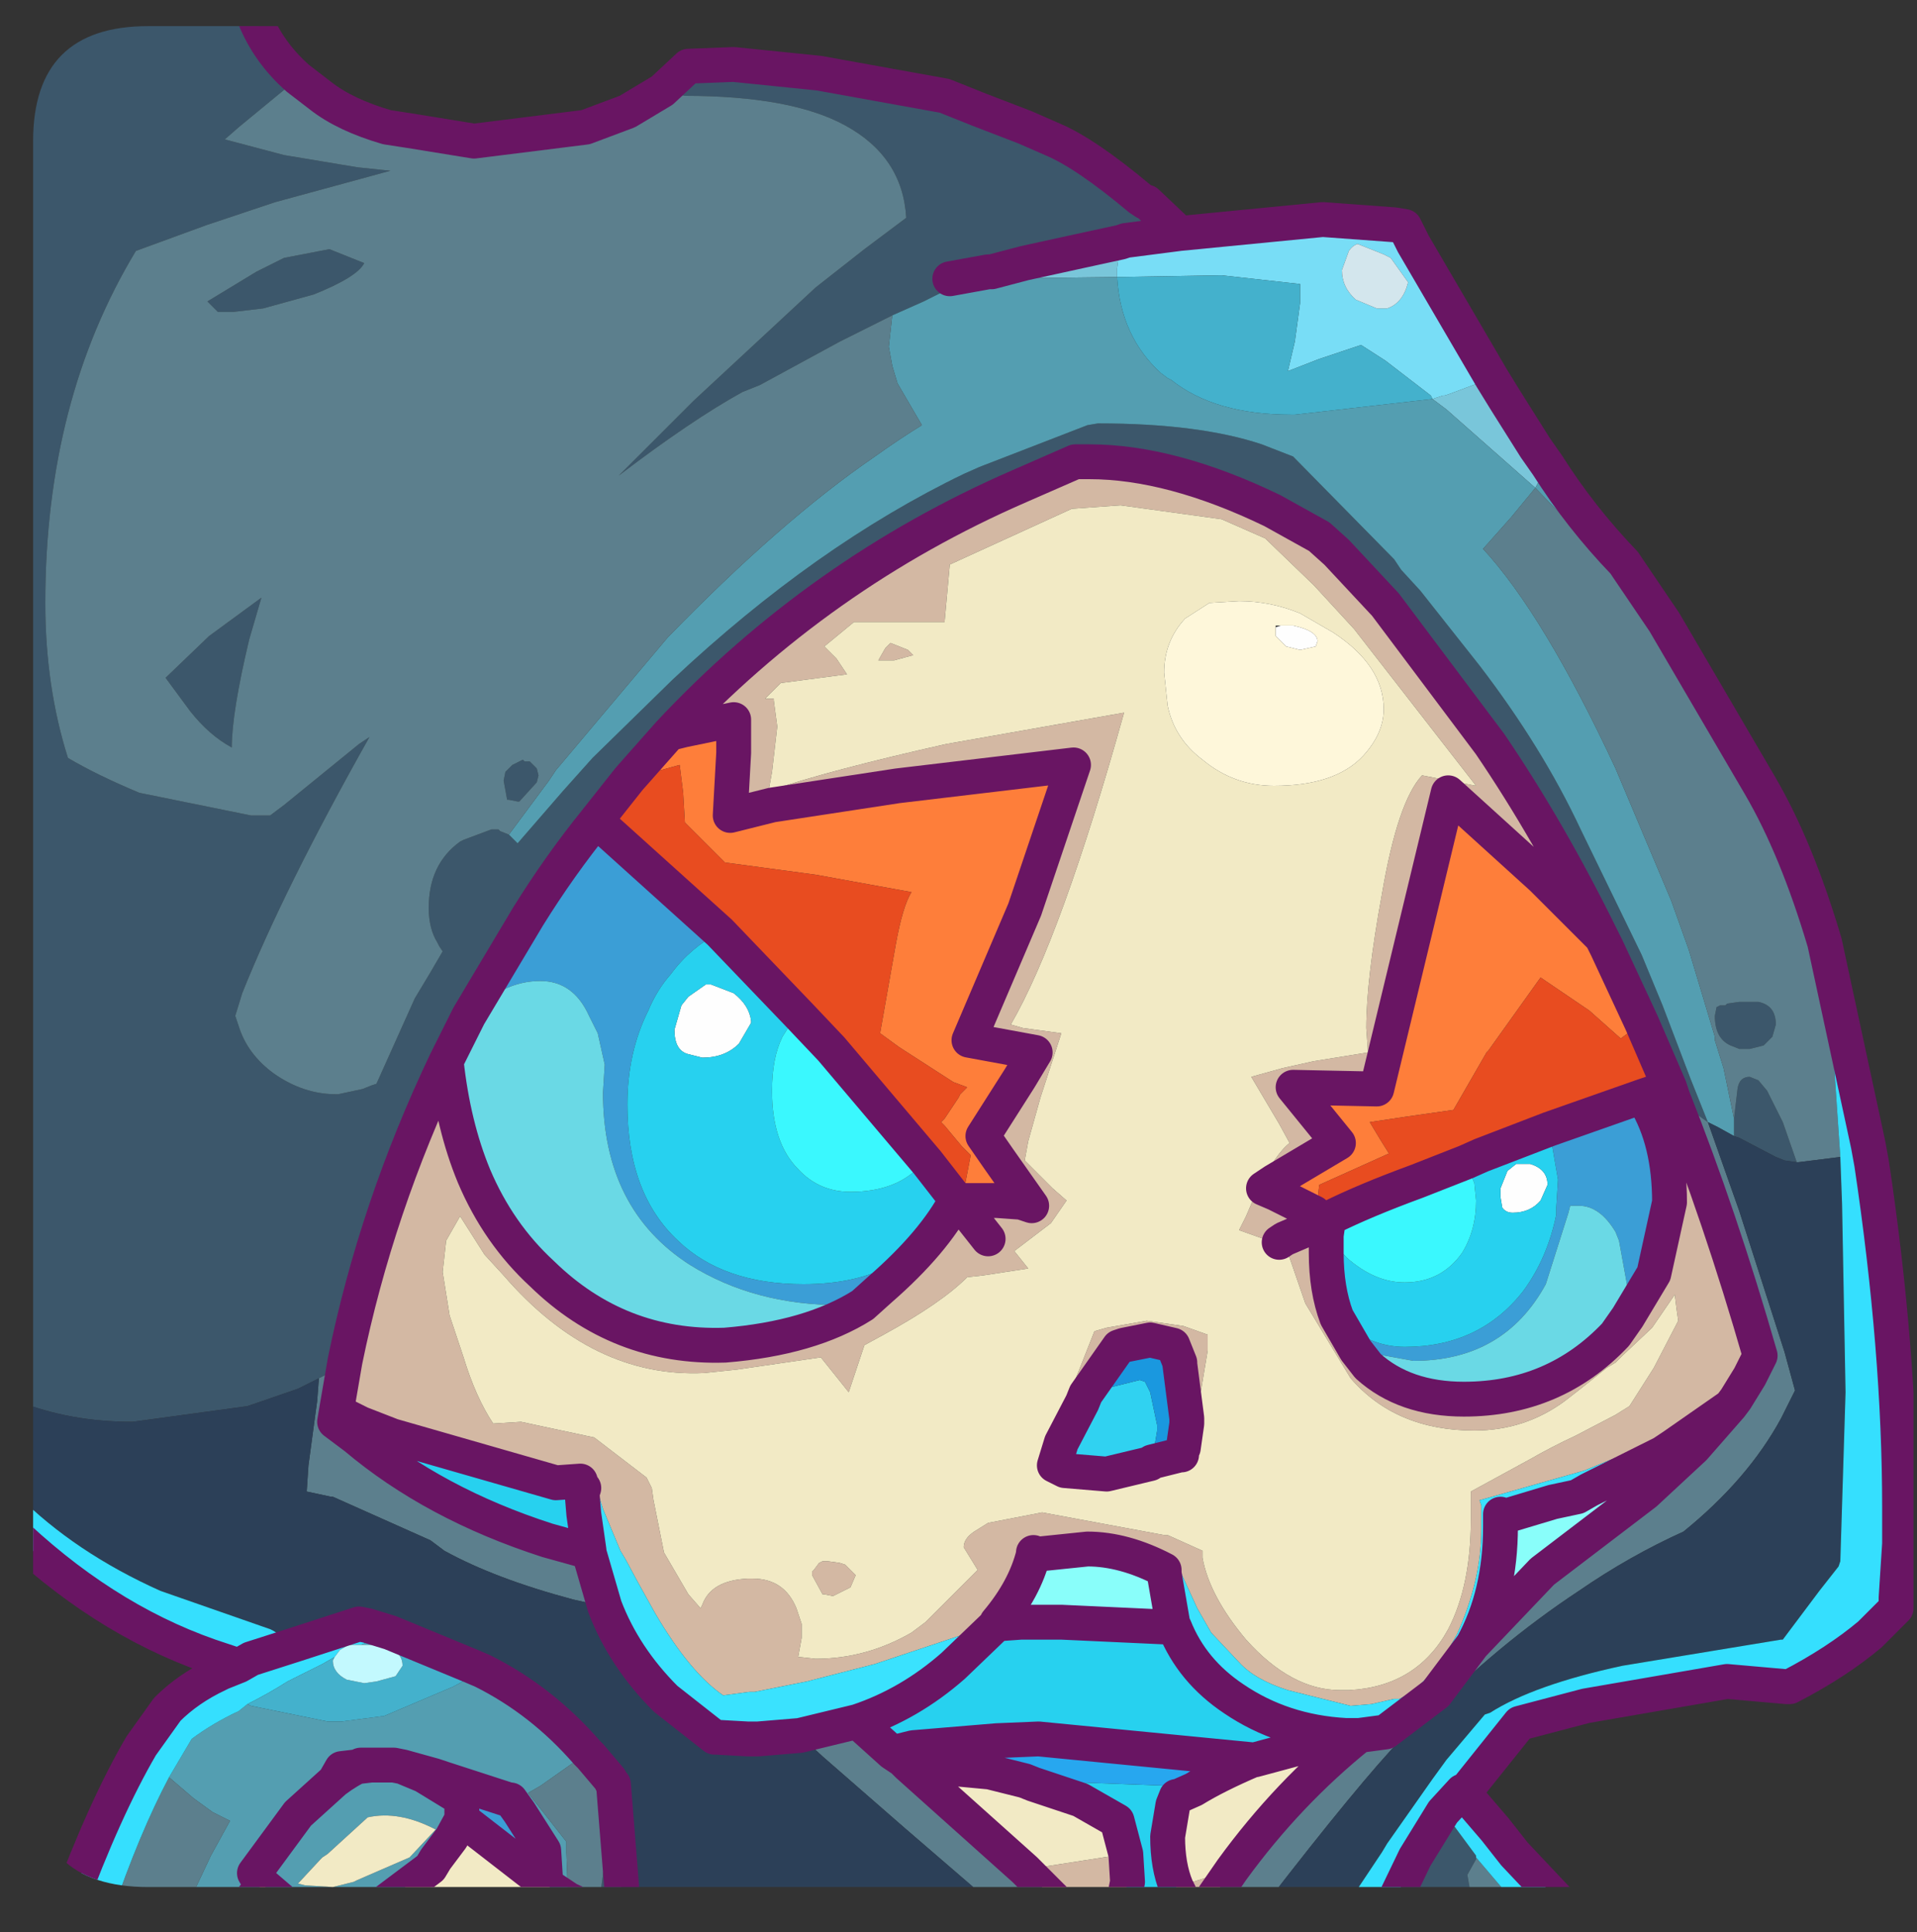 <?xml version="1.0" encoding="UTF-8" standalone="no"?>
<svg xmlns:ffdec="https://www.free-decompiler.com/flash" xmlns:xlink="http://www.w3.org/1999/xlink" ffdec:objectType="frame" height="55.45px" width="55.0px" xmlns="http://www.w3.org/2000/svg">
  <rect width="100%" height="100%" fill="#333333" stroke="none"/>
  <g transform="matrix(1.0, 0.0, 0.0, 1.0, 0.95, 0.75)">
    <clipPath id="clipPath0" transform="matrix(1.0, 0.0, 0.0, 1.0, 0.0, 0.0)">
      <path d="M50.5 0.0 Q53.95 0.0 53.95 3.3 L53.95 50.15 Q53.95 53.4 50.5 53.4 L3.3 53.4 Q0.0 53.4 0.0 50.15 L0.0 3.3 Q0.0 0.0 3.3 0.0 L50.5 0.0" fill="#000000" fill-rule="evenodd" stroke="none"/>
    </clipPath>
    <g clip-path="url(#clipPath0)">
      <use ffdec:characterId="2" height="55.45" transform="matrix(1.0, 0.0, 0.0, 1.0, -0.95, -0.75)" width="55.0" xlink:href="#shape1"/>
    </g>
    <use ffdec:characterId="3" height="53.4" transform="matrix(1.0, 0.0, 0.0, 1.0, 0.0, 0.0)" width="53.95" xlink:href="#shape2"/>
  </g>
  <defs>
    <g id="shape1" transform="matrix(1.0, 0.0, 0.0, 1.0, 0.95, 0.75)">
      <path d="M-0.45 39.45 L-0.45 -0.25 6.35 -0.25 Q6.75 0.75 7.6 1.5 L5.9 2.9 5.5 3.25 7.2 3.7 9.3 4.05 10.25 4.15 6.95 5.05 5.0 5.7 2.95 6.45 Q0.35 10.75 0.35 16.55 0.35 18.95 1.0 21.0 1.85 21.5 3.05 22.0 L6.25 22.65 6.8 22.65 7.2 22.35 9.35 20.6 9.65 20.4 Q7.2 24.75 6.0 27.75 L5.8 28.4 5.9 28.7 Q6.15 29.5 6.9 30.05 7.75 30.65 8.7 30.65 L8.75 30.65 9.45 30.5 9.7 30.4 9.85 30.35 10.95 27.9 11.4 27.15 11.75 26.55 11.65 26.4 11.6 26.3 Q11.35 25.9 11.35 25.3 11.35 24.05 12.25 23.4 L12.35 23.35 13.15 23.05 13.35 23.05 13.4 23.1 13.65 23.2 13.9 23.45 15.2 21.95 16.05 21.0 18.35 18.75 Q22.45 14.9 26.7 12.85 L27.15 12.65 30.25 11.45 30.55 11.4 Q33.45 11.4 35.25 12.0 L36.15 12.35 39.05 15.3 39.25 15.6 39.8 16.2 41.5 18.35 Q43.3 20.7 44.4 23.05 L46.15 26.65 46.75 28.1 47.55 30.2 48.05 31.45 47.05 30.75 46.95 30.45 46.15 28.6 45.15 26.45 45.0 26.15 Q43.5 23.1 41.8 20.6 L38.8 16.6 37.4 15.1 36.9 14.65 35.55 13.9 Q32.65 12.5 30.3 12.5 L29.9 12.5 28.3 13.2 Q22.55 15.7 18.25 20.3 L17.1 21.6 16.15 22.8 Q15.1 24.1 14.2 25.55 L12.5 28.4 11.85 29.7 Q9.85 33.9 8.95 38.3 L8.6 38.6 8.2 38.8 7.6 39.1 6.15 39.6 2.85 40.05 Q1.05 40.05 -0.45 39.45 M18.05 1.85 L18.8 1.15 20.1 1.1 22.55 1.35 26.15 2.0 27.15 2.4 28.45 2.9 29.25 3.25 Q30.2 3.65 31.75 4.95 L31.9 5.05 31.95 5.05 32.9 5.95 31.35 6.15 31.2 6.2 30.05 6.45 28.45 6.7 28.3 6.7 27.5 6.85 26.45 7.15 26.3 7.25 26.85 7.25 25.55 7.9 24.65 8.3 23.15 9.05 20.85 10.3 20.35 10.5 Q18.9 11.3 16.8 12.9 L17.7 12.0 18.95 10.75 22.45 7.5 23.85 6.4 25.05 5.5 Q24.95 3.75 23.3 2.85 21.75 2.0 18.7 2.0 L18.05 1.85 M41.35 54.2 L38.9 54.2 38.95 54.05 39.0 53.9 38.95 54.05 38.95 53.95 39.0 53.9 39.65 52.55 40.45 51.25 40.55 51.35 41.4 52.5 41.4 52.55 41.4 52.6 41.15 53.05 41.35 54.2 M16.95 54.2 L16.3 54.2 16.2 54.15 16.45 52.3 16.55 50.3 16.6 50.4 16.65 50.45 16.95 54.2 M48.8 31.85 L48.8 31.65 48.8 31.35 48.9 30.5 Q48.95 30.15 49.25 30.15 L49.5 30.25 49.75 30.55 50.2 31.45 50.6 32.6 50.25 32.55 50.0 32.45 48.95 31.9 48.8 31.85 M49.5 28.0 Q50.0 28.1 50.0 28.65 L49.9 29.0 49.65 29.25 49.25 29.35 49.1 29.35 48.95 29.35 48.7 29.25 Q48.25 29.05 48.25 28.4 L48.3 28.15 48.4 28.1 48.55 28.1 48.6 28.05 48.95 28.0 49.5 28.0 M5.75 8.2 L5.3 8.2 5.0 7.9 6.4 7.05 6.7 6.9 7.2 6.65 8.5 6.4 9.5 6.8 Q9.3 7.2 8.05 7.7 L6.6 8.1 5.75 8.2 M6.2 17.6 Q5.7 19.7 5.7 20.7 5.05 20.35 4.5 19.65 L3.8 18.7 5.05 17.5 6.55 16.4 6.2 17.6 M14.45 21.3 L14.5 21.5 14.45 21.7 13.95 22.25 13.9 22.25 13.65 22.2 13.6 22.2 13.5 21.65 13.55 21.4 13.75 21.2 14.05 21.05 14.1 21.1 14.25 21.1 14.45 21.3 M5.95 54.15 L5.9 54.2 5.95 54.15" fill="#3c576b" fill-rule="evenodd" stroke="none"/>
      <path d="M41.85 10.1 L42.25 10.75 43.1 12.1 43.45 12.6 43.1 13.25 40.55 11.0 40.15 10.7 40.45 10.6 40.5 10.6 40.65 10.55 41.85 10.1 M31.1 7.2 L26.85 7.25 26.3 7.25 27.4 7.05 27.5 7.05 28.45 6.8 30.05 6.45 31.2 6.2 31.1 6.95 31.1 7.2" fill="#79c7db" fill-rule="evenodd" stroke="none"/>
      <path d="M32.9 5.95 L37.0 5.55 39.05 5.7 39.35 5.75 39.6 6.25 41.85 10.1 40.65 10.55 40.5 10.6 40.45 10.6 40.15 10.7 40.1 10.6 38.8 9.6 38.1 9.15 36.9 9.55 36.0 9.9 36.2 9.05 36.35 7.95 36.35 7.4 34.1 7.15 31.1 7.2 31.1 6.95 31.2 6.2 31.35 6.15 32.9 5.95 M38.75 6.55 L38.0 6.25 Q37.85 6.3 37.75 6.45 L37.55 7.0 Q37.55 7.5 37.95 7.85 L38.55 8.1 38.85 8.1 Q39.3 7.95 39.45 7.35 L38.95 6.65 38.75 6.55" fill="#78def7" fill-rule="evenodd" stroke="none"/>
      <path d="M43.45 12.6 Q44.4 14.1 45.65 15.4 L45.75 15.55 46.8 17.1 43.1 13.25 42.4 14.1 41.6 15.0 Q43.35 16.9 45.4 21.3 L47.0 25.1 47.5 26.5 48.25 29.0 48.25 29.1 48.5 29.9 48.8 31.35 48.8 31.65 48.8 31.85 48.35 31.6 48.05 31.45 47.55 30.2 46.75 28.1 46.15 26.65 44.4 23.05 Q43.3 20.7 41.5 18.35 L39.8 16.2 39.25 15.6 39.05 15.3 36.15 12.35 35.25 12.0 Q33.45 11.4 30.55 11.4 L30.25 11.45 27.15 12.65 26.7 12.85 Q22.45 14.9 18.35 18.75 L16.05 21.0 15.2 21.95 13.9 23.45 13.65 23.2 14.8 21.65 15.0 21.35 18.2 17.55 Q21.45 14.2 24.15 12.35 24.85 11.85 25.5 11.45 L24.8 10.25 24.65 9.75 24.55 9.2 24.65 8.3 25.55 7.9 26.85 7.25 31.1 7.2 Q31.2 8.9 32.35 9.95 L32.55 10.1 32.65 10.15 Q33.9 11.15 36.1 11.15 L36.2 11.15 40.15 10.7 40.55 11.0 43.1 13.25 43.45 12.6 M8.75 54.2 L8.6 54.2 7.25 53.9 7.2 53.85 6.5 53.25 6.35 53.0 7.6 51.3 8.65 50.35 Q9.05 50.05 9.4 49.9 L9.7 49.9 9.8 49.9 9.85 49.9 9.9 49.9 10.35 49.9 10.6 49.95 10.35 49.9 9.9 49.9 9.85 49.9 9.8 49.9 9.7 49.9 9.4 49.9 Q9.05 50.05 8.65 50.35 L7.6 51.3 6.35 53.0 6.5 53.25 6.5 53.45 5.95 54.15 5.9 54.2 4.3 54.2 5.1 52.5 5.65 51.5 5.15 51.25 4.6 50.85 3.9 50.25 4.55 49.15 Q5.15 48.7 5.9 48.35 L6.15 48.15 6.25 48.2 8.45 48.65 8.85 48.65 10.0 48.5 10.05 48.5 12.05 47.65 12.9 47.2 Q14.6 48.05 15.9 49.55 L14.55 50.5 14.2 50.7 15.3 52.1 15.3 52.4 15.35 53.75 14.9 53.45 14.75 53.35 14.7 53.2 14.7 53.15 14.65 52.35 13.95 51.25 13.7 50.9 13.65 50.9 11.8 50.3 11.5 50.2 10.6 49.95 11.2 50.2 12.1 50.75 12.3 50.9 12.3 51.45 12.0 52.0 11.55 52.6 11.4 52.85 10.0 53.9 9.55 54.05 8.75 54.2 M11.55 51.75 Q10.5 51.2 9.6 51.4 L8.45 52.45 8.3 52.55 8.25 52.6 7.6 53.3 7.8 53.35 8.6 53.4 9.2 53.25 9.3 53.2 10.8 52.55 11.55 51.75 M9.7 49.9 L8.85 50.0 8.65 50.35 8.85 50.0 9.7 49.9" fill="#549fb2" fill-rule="evenodd" stroke="none"/>
      <path d="M7.6 1.5 L8.25 2.0 Q8.95 2.55 10.15 2.9 L10.8 3.0 12.65 3.3 15.85 2.9 17.05 2.45 18.05 1.85 18.7 2.0 Q21.75 2.0 23.3 2.85 24.95 3.75 25.05 5.5 L23.85 6.4 22.45 7.5 18.95 10.75 17.7 12.0 16.8 12.9 Q18.9 11.3 20.35 10.5 L20.85 10.3 23.15 9.05 24.65 8.3 24.55 9.2 24.65 9.75 24.8 10.25 25.5 11.45 Q24.85 11.85 24.15 12.35 21.45 14.2 18.2 17.55 L15.0 21.35 14.8 21.65 13.65 23.2 13.4 23.1 13.35 23.05 13.15 23.05 12.35 23.35 12.25 23.4 Q11.35 24.05 11.35 25.3 11.35 25.9 11.6 26.3 L11.65 26.4 11.75 26.55 11.4 27.15 10.95 27.9 9.85 30.35 9.7 30.4 9.45 30.5 8.75 30.65 8.7 30.65 Q7.75 30.65 6.9 30.05 6.15 29.5 5.9 28.7 L5.8 28.4 6.0 27.75 Q7.2 24.75 9.65 20.4 L9.35 20.6 7.2 22.35 6.8 22.65 6.25 22.65 3.05 22.0 Q1.85 21.5 1.0 21.0 0.35 18.95 0.35 16.55 0.35 10.75 2.95 6.45 L5.0 5.7 6.95 5.05 10.25 4.15 9.3 4.05 7.2 3.7 5.5 3.25 5.9 2.9 7.6 1.5 M46.8 17.1 L49.55 21.8 Q50.6 23.6 51.4 26.3 L51.5 27.3 51.85 32.45 50.65 32.6 50.6 32.6 50.2 31.45 49.75 30.55 49.5 30.25 49.25 30.15 Q48.95 30.15 48.9 30.5 L48.8 31.35 48.5 29.9 48.25 29.1 48.25 29.0 47.5 26.5 47.0 25.1 45.4 21.3 Q43.35 16.9 41.6 15.0 L42.4 14.1 43.1 13.25 46.8 17.1 M42.85 54.2 L41.35 54.2 41.15 53.05 41.4 52.6 41.4 52.55 42.25 53.55 42.85 54.2 M34.7 54.2 L33.5 54.2 34.4 52.9 Q36.0 50.7 38.05 49.05 L38.8 48.95 40.25 47.85 41.3 46.45 43.3 44.35 46.25 42.1 47.65 40.8 48.7 39.6 48.85 39.4 49.25 38.75 49.55 38.15 Q48.4 34.15 47.05 30.75 L48.05 31.45 48.95 34.0 50.25 38.05 50.55 39.15 50.15 39.95 Q49.2 41.7 47.35 43.2 45.8 43.9 44.35 44.9 42.0 46.45 39.9 48.6 L39.3 49.1 Q38.05 50.4 35.35 53.9 35.0 53.9 34.7 54.2 M29.75 54.2 L27.9 54.2 25.0 51.7 22.65 49.65 22.0 49.05 23.65 48.65 24.65 49.55 24.95 49.75 25.1 49.9 28.45 52.9 29.75 54.2 M4.3 54.2 L2.25 54.2 Q3.05 51.85 3.9 50.25 L4.6 50.85 5.15 51.25 5.65 51.5 5.1 52.5 4.3 54.2 M49.5 28.0 L48.95 28.0 48.6 28.05 48.55 28.1 48.4 28.1 48.3 28.15 48.25 28.4 Q48.25 29.05 48.7 29.25 L48.95 29.35 49.1 29.35 49.25 29.35 49.65 29.25 49.9 29.0 50.0 28.65 Q50.0 28.1 49.5 28.0 M5.75 8.2 L6.6 8.1 8.05 7.7 Q9.3 7.2 9.5 6.8 L8.5 6.4 7.2 6.65 6.7 6.9 6.4 7.05 5.0 7.9 5.3 8.2 5.75 8.2 M6.2 17.6 L6.55 16.4 5.05 17.5 3.8 18.7 4.5 19.65 Q5.05 20.35 5.7 20.7 5.7 19.7 6.2 17.6 M14.45 21.3 L14.25 21.1 14.1 21.1 14.05 21.05 13.75 21.2 13.55 21.4 13.5 21.65 13.6 22.2 13.65 22.2 13.9 22.25 13.95 22.25 14.45 21.7 14.5 21.5 14.45 21.3 M16.4 45.35 L15.5 45.15 Q13.25 44.55 11.8 43.75 L11.4 43.45 8.6 42.2 8.55 42.2 7.85 42.05 7.9 41.3 8.15 39.45 8.2 38.8 8.6 38.6 8.95 38.3 8.7 39.75 8.65 40.05 9.25 40.5 Q11.5 42.4 14.75 43.45 L15.65 43.7 15.95 43.8 16.4 45.35 M15.9 49.55 L16.0 49.65 16.55 50.3 16.45 52.3 16.2 54.15 15.35 53.75 15.3 52.4 15.3 52.1 14.2 50.7 14.55 50.5 15.9 49.55" fill="#5c808e" fill-rule="evenodd" stroke="none"/>
      <path d="M36.75 34.05 L36.15 33.75 35.65 33.5 35.3 33.35 35.6 33.15 37.45 32.05 36.15 30.45 38.55 30.5 40.6 22.0 43.3 24.45 45.0 26.15 45.15 26.45 46.15 28.6 46.1 28.65 45.55 29.05 44.65 28.25 43.25 27.3 41.75 29.4 41.7 29.45 40.75 31.1 39.35 31.3 38.35 31.45 38.65 31.95 38.9 32.35 36.9 33.25 36.85 33.7 36.75 34.05 M18.25 20.3 L18.65 20.2 20.1 19.9 20.1 20.85 20.0 22.65 21.2 22.35 24.8 21.8 29.85 21.2 28.45 25.35 26.85 29.1 28.75 29.45 28.3 30.2 27.25 31.85 27.7 32.5 28.65 33.85 28.35 33.75 27.65 33.7 26.65 33.7 26.9 32.4 26.65 32.15 26.15 31.55 26.05 31.45 26.15 31.35 26.55 30.75 26.6 30.65 26.8 30.45 26.4 30.3 24.85 29.3 24.3 28.9 24.75 26.35 Q24.95 25.25 25.2 24.85 L22.45 24.35 19.85 24.0 18.7 22.85 18.65 22.0 18.55 21.2 17.1 21.6 18.25 20.3" fill="#ff7e3a" fill-rule="evenodd" stroke="none"/>
      <path d="M33.5 54.2 L33.35 54.2 33.05 53.9 32.8 53.4 34.4 52.9 33.5 54.2 M31.25 54.2 L29.75 54.2 28.45 52.9 31.35 52.45 31.4 53.25 31.35 53.5 31.25 54.2 M12.1 54.2 L10.3 54.2 8.75 54.2 9.55 54.05 10.0 53.9 11.4 52.85 11.4 53.5 12.1 54.2 M8.6 54.2 L6.4 54.2 6.4 54.0 6.5 53.45 6.5 53.25 7.2 53.85 7.25 53.9 8.6 54.2 M45.0 26.15 L43.3 24.45 40.6 22.0 38.55 30.5 36.15 30.45 37.45 32.05 35.6 33.15 35.3 33.35 35.65 33.5 36.15 33.75 36.75 34.05 36.85 34.15 36.9 34.35 36.6 34.5 35.9 34.8 35.75 34.9 35.9 34.8 36.6 34.5 36.9 34.35 36.85 34.15 36.9 34.15 37.05 34.25 37.2 34.2 37.15 34.3 37.15 34.35 37.1 34.7 37.1 35.2 Q37.1 36.25 37.4 37.05 L37.95 38.0 38.3 38.45 Q39.35 39.4 41.05 39.4 43.65 39.4 45.4 37.55 L45.75 37.05 46.5 35.8 46.95 33.75 Q46.95 32.0 46.25 30.85 L46.2 30.7 46.95 30.45 47.05 30.75 Q48.4 34.15 49.55 38.15 L49.25 38.75 48.85 39.4 46.45 40.65 44.5 41.45 41.5 42.3 41.55 42.45 41.55 43.15 Q41.55 44.6 40.85 46.15 40.1 47.55 39.2 48.0 L39.05 48.0 38.4 48.15 37.8 48.2 36.0 47.75 Q35.05 47.45 34.6 46.95 L33.8 46.1 33.4 45.4 32.85 44.2 32.85 44.15 32.7 44.25 32.45 44.4 32.45 44.35 32.45 44.3 Q31.3 43.7 30.25 43.7 L28.8 43.85 28.7 43.8 28.1 43.55 28.8 43.85 28.7 43.85 Q28.45 44.85 27.65 45.8 L27.6 45.85 24.15 47.0 22.2 47.5 20.7 47.8 20.55 47.8 19.8 47.9 Q18.85 47.25 17.85 45.55 L17.35 44.65 17.0 44.0 16.85 43.75 16.35 42.55 16.1 41.75 15.8 41.95 15.8 41.9 15.7 41.9 15.7 41.75 15.0 41.8 10.3 40.45 9.4 40.1 8.7 39.75 8.95 38.3 Q9.85 33.9 11.85 29.7 12.05 31.55 12.65 33.0 13.35 34.65 14.6 35.8 16.8 37.95 19.85 37.85 22.3 37.65 23.8 36.7 L24.3 36.25 Q25.85 34.9 26.5 33.65 L26.55 33.7 26.65 33.7 27.65 33.7 28.35 33.75 28.65 33.85 27.7 32.5 27.25 31.85 28.3 30.2 28.75 29.45 26.85 29.1 28.45 25.35 29.85 21.2 24.8 21.8 21.2 22.35 20.0 22.65 20.1 20.85 20.1 19.9 18.65 20.2 18.25 20.3 Q22.55 15.7 28.3 13.2 L29.9 12.5 30.3 12.5 Q32.65 12.5 35.55 13.9 L36.9 14.65 37.4 15.1 38.8 16.6 41.8 20.6 Q43.5 23.1 45.0 26.15 M27.4 34.8 L26.65 33.85 26.55 33.7 26.65 33.85 27.4 34.8 M35.75 34.9 L35.3 34.8 34.6 34.55 34.8 34.15 35.1 33.45 Q35.65 32.35 36.05 32.05 L35.75 31.5 34.95 30.15 35.85 29.9 36.75 29.7 38.3 29.45 38.25 28.75 Q38.25 27.35 38.7 24.9 39.15 22.25 39.85 21.5 L41.4 21.8 37.9 17.3 36.75 16.05 35.35 14.7 34.1 14.15 31.2 13.75 29.8 13.85 26.3 15.45 26.15 17.1 25.1 17.1 23.55 17.1 22.7 17.8 23.05 18.15 23.35 18.6 21.45 18.85 21.0 19.3 21.2 19.3 21.25 19.3 21.25 19.35 21.35 20.1 21.2 21.4 21.1 21.95 Q22.85 21.35 26.2 20.6 L31.3 19.7 Q29.5 26.15 28.05 28.65 L28.4 28.75 29.5 28.9 28.9 30.75 28.55 32.0 28.45 32.55 29.25 33.35 29.65 33.7 29.2 34.35 28.15 35.15 28.55 35.65 27.25 35.85 26.8 35.9 Q26.05 36.65 24.4 37.55 L23.85 37.85 23.4 39.2 22.6 38.2 20.2 38.55 19.25 38.65 Q16.05 38.8 13.5 35.85 L12.95 35.25 12.25 34.15 11.85 34.85 11.75 35.75 11.95 37.0 12.35 38.2 Q12.7 39.35 13.2 40.1 L14.0 40.05 16.1 40.5 17.6 41.65 17.75 41.95 17.8 42.3 18.1 43.8 18.8 45.0 19.15 45.4 19.2 45.3 Q19.45 44.6 20.5 44.55 L20.65 44.55 Q21.55 44.55 21.9 45.4 L22.05 45.85 22.05 46.25 21.95 46.8 22.0 46.8 22.45 46.85 Q23.9 46.85 25.2 46.1 L25.6 45.8 27.1 44.3 26.7 43.65 Q26.7 43.4 27.0 43.2 L27.4 42.95 28.95 42.65 32.45 43.3 32.55 43.3 33.55 43.75 33.55 43.9 33.55 43.95 Q33.75 45.05 34.8 46.3 36.1 47.75 37.5 47.75 L37.75 47.75 Q39.7 47.65 40.6 46.0 41.25 44.75 41.25 42.85 L41.25 42.55 41.25 42.45 41.25 42.35 41.25 42.05 42.9 41.15 Q43.6 40.75 44.25 40.45 L45.4 39.85 45.8 39.6 46.5 38.5 47.2 37.15 47.15 36.8 47.1 36.4 46.45 37.35 45.6 38.15 45.4 38.35 45.15 38.5 44.4 39.1 43.95 39.45 Q42.8 40.3 41.35 40.3 39.1 40.3 37.8 38.8 L36.5 36.65 36.0 35.2 36.0 35.0 35.75 34.9 M24.6 17.7 L24.85 17.8 25.1 17.9 25.25 18.05 24.7 18.2 24.5 18.2 24.25 18.2 24.45 17.85 24.6 17.7 M36.9 34.35 L36.95 34.3 37.05 34.25 37.15 34.35 37.05 34.25 36.95 34.3 36.9 34.35 M30.2 39.25 L30.1 39.5 29.5 40.65 29.4 40.6 29.7 39.35 30.45 37.45 30.8 37.35 31.95 37.15 33.0 37.3 33.7 37.55 33.7 38.0 33.35 40.1 33.1 40.1 33.1 39.95 32.9 38.4 32.9 38.35 32.7 37.85 32.05 37.7 31.3 37.85 31.15 37.9 30.2 39.25 M23.6 44.45 L23.45 44.8 22.95 45.05 22.7 45.0 22.65 45.0 22.35 44.45 22.35 44.35 22.4 44.3 22.55 44.1 22.65 44.05 22.8 44.05 23.15 44.1 23.3 44.15 23.6 44.45 M10.0 53.9 L10.3 54.2 10.0 53.9" fill="#d4b9a4" fill-rule="evenodd" stroke="none"/>
      <path d="M-0.45 42.15 L-0.45 39.45 Q1.05 40.05 2.85 40.05 L6.15 39.6 7.6 39.1 8.2 38.8 8.15 39.45 7.9 41.3 7.85 42.05 8.55 42.2 8.6 42.2 11.4 43.45 11.8 43.75 Q13.25 44.55 15.5 45.15 L16.4 45.35 Q16.95 46.8 18.15 48.0 L19.55 49.1 19.6 49.1 20.5 49.15 20.8 49.15 22.0 49.05 22.65 49.65 25.0 51.7 27.9 54.2 16.95 54.2 16.65 50.45 16.6 50.4 16.55 50.3 16.0 49.65 15.9 49.55 Q14.6 48.05 12.9 47.2 L12.55 47.05 10.25 46.1 9.6 45.9 9.35 45.85 7.5 46.45 6.9 46.05 6.8 46.0 3.65 44.9 Q1.2 43.8 -0.45 42.15 M37.5 54.2 L34.7 54.2 Q35.0 53.9 35.35 53.9 38.05 50.4 39.3 49.1 L39.9 48.6 Q42.0 46.45 44.35 44.9 45.8 43.9 47.35 43.2 49.2 41.7 50.15 39.95 L50.55 39.15 50.25 38.05 48.95 34.0 48.05 31.45 48.35 31.6 48.8 31.85 48.95 31.9 50.0 32.45 50.25 32.55 50.6 32.6 50.65 32.6 51.85 32.45 51.9 33.8 52.0 39.2 51.85 44.05 51.8 44.2 51.25 44.9 50.2 46.3 50.15 46.3 45.6 47.05 Q43.05 47.6 41.8 48.4 L41.65 48.45 40.55 49.75 40.15 50.3 38.85 52.15 38.7 52.4 37.5 54.2" fill="#2c4058" fill-rule="evenodd" stroke="none"/>
      <path d="M-0.45 43.35 L-0.45 42.15 Q1.2 43.8 3.65 44.9 L6.8 46.0 6.9 46.05 7.5 46.45 9.35 45.85 9.6 45.9 10.25 46.1 9.4 46.45 9.3 46.45 9.05 46.45 8.8 46.6 8.65 46.8 8.3 47.0 7.3 47.5 Q6.75 47.85 6.15 48.15 L5.9 48.35 Q5.15 48.7 4.55 49.15 L3.9 50.25 Q3.05 51.85 2.25 54.2 L0.95 54.2 0.95 54.15 1.0 54.0 Q2.05 51.15 3.1 49.35 L3.85 48.3 Q4.45 47.7 5.3 47.3 L5.4 47.25 5.9 47.05 5.45 46.9 Q2.3 45.9 -0.45 43.35 M51.4 26.3 L52.65 32.1 52.75 32.65 Q53.55 38.0 53.55 42.5 L53.55 43.55 53.45 45.1 53.45 45.4 52.7 46.15 Q51.75 46.95 50.4 47.65 L50.3 47.65 48.6 47.5 44.55 48.2 42.65 48.7 41.05 50.7 41.95 51.75 42.5 52.45 44.15 54.2 42.85 54.2 42.25 53.55 41.4 52.55 41.4 52.5 40.55 51.35 40.45 51.25 39.65 52.55 39.0 53.9 38.95 53.95 38.95 54.05 38.85 54.2 37.5 54.2 38.7 52.4 38.85 52.15 40.15 50.3 40.55 49.75 41.65 48.45 41.8 48.4 Q43.05 47.6 45.6 47.05 L50.15 46.3 50.2 46.3 51.25 44.9 51.8 44.2 51.85 44.05 52.0 39.2 51.9 33.8 51.85 32.45 51.5 27.3 51.4 26.3 M5.9 47.05 L6.25 46.85 7.5 46.45 6.25 46.85 5.9 47.05 M41.05 50.7 L41.0 50.65 40.45 51.25 41.0 50.65 41.05 50.7" fill="#35e0ff" fill-rule="evenodd" stroke="none"/>
      <path d="M6.4 54.2 L5.9 54.2 5.95 54.15 6.5 53.45 6.4 54.0 6.4 54.2 M46.2 30.7 L46.25 30.85 Q46.95 32.0 46.95 33.75 L46.5 35.8 45.75 37.05 45.8 36.5 45.5 34.85 45.4 34.6 Q44.95 33.85 44.35 33.85 L44.1 33.85 44.05 34.05 43.4 36.1 Q42.2 38.3 39.6 38.3 L37.95 38.0 37.4 37.05 Q38.3 37.9 39.35 37.9 41.5 37.9 42.75 36.3 43.45 35.35 43.7 34.1 L43.7 33.9 43.75 33.1 43.5 31.65 46.2 30.7 M16.15 22.8 L19.7 26.0 Q18.85 26.45 18.3 27.2 17.9 27.65 17.65 28.25 17.05 29.45 17.05 30.95 17.05 33.5 18.5 34.85 19.8 36.1 22.1 36.1 25.2 36.1 26.25 33.75 L26.35 33.5 26.5 33.65 Q25.85 34.9 24.3 36.25 L23.8 36.7 23.15 36.7 Q20.7 36.7 18.85 35.55 16.35 33.95 16.35 30.6 L16.4 29.8 16.2 28.9 15.95 28.4 Q15.5 27.4 14.55 27.4 13.45 27.4 12.5 28.4 L14.2 25.55 Q15.1 24.1 16.15 22.8 M10.6 49.95 L11.5 50.2 11.8 50.3 13.65 50.9 13.7 50.9 13.95 51.25 14.65 52.35 14.7 53.15 14.7 53.2 14.75 53.35 12.3 51.45 12.3 50.9 12.1 50.75 11.2 50.2 10.6 49.95" fill="#3b9fd7" fill-rule="evenodd" stroke="none"/>
      <path d="M36.75 34.05 L36.85 33.7 36.9 33.25 38.9 32.35 38.65 31.95 38.35 31.45 39.35 31.3 40.75 31.1 41.7 29.45 41.75 29.4 43.25 27.3 44.65 28.25 45.55 29.05 46.1 28.65 46.15 28.6 46.95 30.45 46.2 30.7 43.5 31.65 41.55 32.4 41.1 32.6 39.7 33.15 Q38.2 33.7 37.2 34.2 L37.05 34.25 36.9 34.15 36.85 34.15 36.75 34.05 M26.65 33.7 L26.55 33.7 26.5 33.65 26.35 33.5 25.65 32.6 22.9 29.35 22.0 28.4 19.7 26.0 16.15 22.8 17.1 21.6 18.55 21.2 18.65 22.0 18.7 22.85 19.85 24.0 22.45 24.35 25.2 24.85 Q24.95 25.25 24.75 26.35 L24.3 28.9 24.85 29.3 26.4 30.3 26.8 30.45 26.6 30.65 26.55 30.75 26.15 31.35 26.05 31.45 26.15 31.55 26.65 32.15 26.9 32.4 26.65 33.7" fill="#e94c20" fill-rule="evenodd" stroke="none"/>
      <path d="M43.45 33.25 L43.25 33.7 Q42.95 34.05 42.45 34.05 42.25 34.05 42.15 33.9 L42.1 33.6 42.1 33.35 42.3 32.85 42.55 32.65 42.95 32.65 Q43.45 32.8 43.45 33.25 M35.8 17.2 L36.15 17.2 36.35 17.25 Q36.85 17.4 36.85 17.65 L36.8 17.8 36.35 17.9 35.95 17.8 35.9 17.75 35.65 17.5 35.65 17.25 35.8 17.2 M19.45 27.5 L20.1 27.75 Q20.55 28.1 20.6 28.55 L20.6 28.6 20.25 29.2 Q19.85 29.6 19.2 29.6 L18.8 29.5 Q18.4 29.4 18.4 28.8 L18.6 28.1 18.8 27.85 19.3 27.5 19.45 27.5" fill="#ffffff" fill-rule="evenodd" stroke="none"/>
      <path d="M33.35 54.2 L31.25 54.2 31.35 53.5 31.4 53.25 31.35 52.45 31.1 51.5 30.05 50.9 29.3 50.65 28.7 50.45 28.45 50.35 29.0 50.35 30.05 50.4 32.75 50.5 33.3 50.6 32.85 50.8 32.8 50.8 32.7 51.05 32.65 51.35 32.55 51.95 Q32.55 52.8 32.8 53.4 L33.05 53.9 33.35 54.2 M43.5 31.65 L43.75 33.1 43.7 33.9 43.7 34.1 Q43.45 35.35 42.75 36.3 41.5 37.9 39.35 37.9 38.3 37.9 37.4 37.05 37.1 36.25 37.1 35.2 L37.1 34.7 37.7 35.35 Q38.5 36.05 39.35 36.05 40.4 36.05 41.0 35.2 41.4 34.55 41.4 33.7 L41.35 33.2 41.1 32.6 41.55 32.4 43.5 31.65 M43.45 33.25 Q43.45 32.8 42.95 32.65 L42.55 32.65 42.3 32.85 42.1 33.35 42.1 33.6 42.15 33.9 Q42.25 34.05 42.45 34.05 42.95 34.05 43.25 33.7 L43.45 33.25 M46.3 41.95 L44.3 42.2 44.65 42.0 46.75 40.95 46.85 41.0 46.3 41.95 M19.7 26.0 L22.0 28.4 Q21.85 28.45 21.75 28.6 L21.5 29.0 Q21.2 29.6 21.2 30.55 21.2 32.05 21.95 32.8 22.55 33.45 23.45 33.45 24.8 33.45 25.5 32.65 L25.65 32.6 26.35 33.5 26.25 33.75 Q25.2 36.1 22.1 36.1 19.8 36.1 18.5 34.85 17.05 33.5 17.05 30.95 17.05 29.45 17.65 28.25 17.9 27.65 18.3 27.2 18.85 26.45 19.7 26.0 M19.45 27.5 L19.3 27.5 18.8 27.85 18.6 28.1 18.4 28.8 Q18.4 29.4 18.8 29.5 L19.2 29.6 Q19.85 29.6 20.25 29.2 L20.6 28.6 20.6 28.55 Q20.55 28.1 20.1 27.75 L19.45 27.5 M15.65 43.7 L14.75 43.45 Q11.5 42.4 9.25 40.5 L9.4 40.1 10.3 40.45 15.0 41.8 15.7 41.75 15.7 41.9 15.8 41.9 15.8 41.95 15.75 42.1 15.8 42.7 15.95 43.75 15.65 43.7 M32.75 45.95 Q33.25 47.2 34.45 48.0 35.85 48.95 37.65 49.05 L35.05 49.75 35.0 49.75 28.85 49.15 27.65 49.2 25.25 49.4 24.65 49.55 23.65 48.65 Q25.15 48.15 26.4 47.05 L27.65 45.85 28.35 45.8 29.5 45.8 32.75 45.95 M33.35 40.1 L33.0 40.8 33.1 40.1 33.35 40.1 M32.95 40.9 L32.95 41.0 32.9 41.0 32.95 40.9" fill="#27d2f0" fill-rule="evenodd" stroke="none"/>
      <path d="M37.95 38.0 L39.6 38.3 Q42.2 38.3 43.4 36.1 L44.05 34.05 44.1 33.85 44.35 33.85 Q44.95 33.85 45.4 34.6 L45.5 34.85 45.8 36.5 45.75 37.05 45.4 37.55 Q43.65 39.4 41.05 39.4 39.35 39.4 38.3 38.45 L37.95 38.0 M12.5 28.4 Q13.45 27.4 14.55 27.4 15.5 27.4 15.95 28.4 L16.2 28.9 16.4 29.8 16.35 30.6 Q16.35 33.95 18.85 35.55 20.7 36.7 23.15 36.7 L23.8 36.7 Q22.3 37.65 19.85 37.85 16.8 37.95 14.6 35.8 13.35 34.65 12.65 33.0 12.05 31.55 11.85 29.7 L12.5 28.4" fill="#6adae6" fill-rule="evenodd" stroke="none"/>
      <path d="M41.1 32.6 L41.35 33.2 41.4 33.7 Q41.4 34.55 41.0 35.2 40.4 36.05 39.35 36.05 38.5 36.05 37.7 35.35 L37.1 34.7 37.15 34.35 37.15 34.3 37.2 34.2 Q38.2 33.7 39.7 33.15 L41.1 32.6 M22.0 28.4 L22.9 29.35 25.65 32.6 25.5 32.65 Q24.8 33.45 23.45 33.45 22.55 33.45 21.95 32.8 21.2 32.05 21.2 30.55 21.2 29.6 21.5 29.0 L21.75 28.6 Q21.85 28.45 22.0 28.4" fill="#3af9ff" fill-rule="evenodd" stroke="none"/>
      <path d="M16.3 54.2 L12.1 54.2 11.4 53.5 11.4 52.85 11.55 52.6 12.0 52.0 12.3 51.45 14.75 53.35 14.9 53.45 15.35 53.75 16.2 54.15 16.3 54.2 M35.75 34.9 L36.0 35.0 36.0 35.2 36.5 36.65 37.8 38.8 Q39.1 40.3 41.35 40.3 42.8 40.3 43.95 39.45 L44.4 39.1 45.15 38.5 45.4 38.35 45.6 38.15 46.45 37.35 47.1 36.4 47.15 36.8 47.2 37.15 46.5 38.5 45.8 39.6 45.4 39.85 44.25 40.45 Q43.6 40.75 42.9 41.15 L41.25 42.05 41.25 42.35 41.25 42.45 41.25 42.55 41.25 42.85 Q41.25 44.75 40.6 46.0 39.7 47.65 37.75 47.75 L37.5 47.75 Q36.1 47.75 34.8 46.3 33.75 45.05 33.55 43.95 L33.55 43.9 33.55 43.75 32.55 43.3 32.45 43.3 28.95 42.65 27.4 42.95 27.0 43.2 Q26.7 43.4 26.7 43.65 L27.1 44.3 25.6 45.8 25.2 46.1 Q23.9 46.85 22.45 46.85 L22.0 46.8 21.95 46.8 22.05 46.25 22.05 45.85 21.9 45.4 Q21.55 44.55 20.65 44.55 L20.5 44.55 Q19.45 44.6 19.2 45.3 L19.15 45.4 18.8 45.0 18.1 43.8 17.8 42.3 17.75 41.95 17.6 41.65 16.1 40.5 14.0 40.05 13.2 40.1 Q12.7 39.35 12.35 38.2 L11.95 37.0 11.75 35.75 11.85 34.85 12.25 34.15 12.95 35.25 13.5 35.85 Q16.05 38.8 19.25 38.65 L20.2 38.55 22.6 38.2 23.4 39.2 23.85 37.85 24.4 37.55 Q26.05 36.65 26.8 35.9 L27.25 35.85 28.55 35.65 28.15 35.15 29.2 34.35 29.65 33.7 29.25 33.35 28.45 32.55 28.55 32.0 28.9 30.75 29.5 28.9 28.4 28.75 28.05 28.65 Q29.5 26.15 31.3 19.7 L26.2 20.6 Q22.85 21.35 21.1 21.95 L21.2 21.4 21.35 20.1 21.25 19.35 21.25 19.3 21.2 19.3 21.0 19.3 21.45 18.85 23.35 18.6 23.05 18.15 22.7 17.8 23.55 17.1 25.1 17.1 26.15 17.1 26.3 15.45 29.8 13.85 31.2 13.75 34.1 14.15 35.35 14.7 36.75 16.05 37.9 17.3 41.4 21.8 39.85 21.5 Q39.15 22.25 38.7 24.9 38.25 27.35 38.25 28.75 L38.3 29.45 36.75 29.7 35.85 29.9 34.95 30.15 35.75 31.5 36.05 32.05 Q35.65 32.35 35.1 33.45 L34.8 34.15 34.6 34.55 35.3 34.8 35.75 34.9 M38.05 49.05 Q36.0 50.7 34.4 52.9 L32.8 53.4 Q32.55 52.8 32.55 51.95 L32.65 51.35 32.7 51.05 32.8 50.8 32.85 50.8 33.3 50.6 Q33.95 50.2 35.0 49.75 L35.05 49.75 37.65 49.05 38.0 49.05 38.05 49.05 M24.6 17.7 L24.45 17.85 24.25 18.2 24.5 18.2 24.7 18.2 25.25 18.05 25.1 17.9 24.85 17.8 24.6 17.7 M36.35 16.85 Q35.5 16.5 34.6 16.5 L33.75 16.55 33.05 17.0 Q32.45 17.65 32.45 18.55 L32.55 19.5 Q32.75 20.45 33.55 21.05 34.45 21.8 35.6 21.8 37.35 21.8 38.15 20.95 38.75 20.3 38.75 19.6 38.75 18.35 37.3 17.4 L36.35 16.85 M29.5 40.65 L29.3 41.3 29.6 41.45 30.8 41.55 32.05 41.25 32.1 41.2 32.9 41.0 32.95 41.0 32.95 40.9 33.0 40.8 33.35 40.1 33.7 38.0 33.7 37.55 33.0 37.3 31.95 37.15 30.8 37.35 30.45 37.45 29.7 39.35 29.4 40.6 29.5 40.65 M23.6 44.45 L23.3 44.15 23.15 44.1 22.8 44.05 22.65 44.05 22.55 44.1 22.4 44.3 22.35 44.35 22.35 44.45 22.65 45.0 22.7 45.0 22.95 45.05 23.45 44.8 23.6 44.45 M28.45 50.35 L28.7 50.45 29.3 50.65 30.05 50.9 31.1 51.5 31.35 52.45 28.45 52.9 25.1 49.9 25.85 49.95 27.45 50.1 28.45 50.35 M11.55 51.75 L10.8 52.55 9.3 53.2 9.2 53.25 8.6 53.4 7.8 53.35 7.6 53.3 8.25 52.6 8.3 52.55 8.45 52.45 9.6 51.4 Q10.5 51.2 11.55 51.75" fill="#f3ebc6" fill-rule="evenodd" stroke="none"/>
      <path d="M48.85 39.4 L48.7 39.6 47.05 40.75 46.75 40.95 44.65 42.0 44.3 42.2 43.6 42.35 43.45 42.35 42.1 42.7 42.1 42.8 42.1 43.05 Q42.1 45.0 41.3 46.45 L40.25 47.85 38.8 48.95 38.05 49.05 38.0 49.05 37.65 49.05 Q35.85 48.95 34.45 48.0 33.25 47.2 32.75 45.95 L32.7 45.85 32.45 44.4 32.7 44.25 32.85 44.15 32.85 44.2 33.4 45.4 33.8 46.1 34.6 46.95 Q35.05 47.45 36.0 47.75 L37.8 48.2 38.4 48.15 39.05 48.0 39.2 48.0 Q40.1 47.55 40.85 46.15 41.55 44.6 41.55 43.15 L41.55 42.45 41.5 42.3 44.5 41.45 46.45 40.65 48.85 39.4 M16.4 45.35 L15.95 43.8 15.95 43.75 15.8 42.7 15.75 42.1 15.8 41.95 16.1 41.75 16.35 42.55 16.85 43.75 17.0 44.0 17.35 44.65 17.85 45.55 Q18.85 47.25 19.8 47.9 L20.55 47.8 20.7 47.8 22.2 47.5 24.15 47.0 27.6 45.85 27.65 45.8 27.65 45.85 26.4 47.05 Q25.15 48.15 23.65 48.65 L22.0 49.05 20.8 49.15 20.5 49.15 19.6 49.1 19.55 49.1 18.15 48.0 Q16.95 46.8 16.4 45.35" fill="#3ae3ff" fill-rule="evenodd" stroke="none"/>
      <path d="M46.25 42.1 L43.3 44.35 41.3 46.45 Q42.1 45.0 42.1 43.05 L42.1 42.8 42.1 42.7 43.45 42.35 43.6 42.35 44.3 42.2 46.3 41.95 46.25 42.1 M42.1 42.8 L43.6 42.35 42.1 42.8 M15.95 43.8 L15.65 43.7 15.95 43.75 15.95 43.8 M27.65 45.8 Q28.45 44.85 28.7 43.85 L28.8 43.85 28.1 43.55 28.7 43.8 28.8 43.85 30.25 43.7 Q31.3 43.7 32.45 44.3 L32.45 44.35 32.45 44.4 32.7 45.85 32.75 45.95 29.5 45.8 28.35 45.8 27.65 45.85 27.65 45.8" fill="#8afffb" fill-rule="evenodd" stroke="none"/>
      <path d="M40.15 10.7 L36.2 11.15 36.1 11.15 Q33.9 11.15 32.65 10.15 L32.55 10.1 32.35 9.95 Q31.2 8.9 31.1 7.2 L34.1 7.15 36.35 7.4 36.35 7.95 36.2 9.05 36.0 9.9 36.9 9.55 38.1 9.15 38.8 9.6 40.1 10.6 40.15 10.7 M10.25 46.1 L12.55 47.05 12.9 47.2 12.05 47.65 10.05 48.5 10.0 48.5 8.85 48.65 8.45 48.65 6.25 48.2 6.15 48.15 Q6.75 47.85 7.3 47.5 L8.3 47.0 8.65 46.8 8.6 46.9 Q8.6 47.25 9.0 47.45 L9.5 47.55 9.85 47.5 10.4 47.35 10.6 47.05 Q10.6 46.5 9.7 46.45 L9.4 46.45 10.25 46.1" fill="#44b2cd" fill-rule="evenodd" stroke="none"/>
      <path d="M38.75 6.55 L38.95 6.65 39.45 7.35 Q39.3 7.95 38.85 8.1 L38.55 8.1 37.95 7.85 Q37.55 7.5 37.55 7.0 L37.75 6.45 Q37.85 6.3 38.0 6.25 L38.75 6.55" fill="#d4e7ee" fill-rule="evenodd" stroke="none"/>
      <path d="M35.65 17.25 L35.65 17.5 35.9 17.75 35.95 17.8 36.35 17.9 36.8 17.8 36.85 17.65 Q36.85 17.4 36.35 17.25 L36.15 17.2 35.8 17.2 35.65 17.2 35.65 17.25 M36.35 16.85 L37.3 17.4 Q38.75 18.35 38.75 19.6 38.75 20.3 38.15 20.95 37.35 21.8 35.6 21.8 34.45 21.8 33.55 21.05 32.75 20.45 32.55 19.5 L32.45 18.55 Q32.45 17.65 33.05 17.0 L33.75 16.55 34.6 16.5 Q35.5 16.5 36.35 16.85" fill="#fff8db" fill-rule="evenodd" stroke="none"/>
      <path d="M9.4 46.45 L9.7 46.45 Q10.6 46.5 10.6 47.05 L10.4 47.35 9.85 47.5 9.5 47.55 9.0 47.45 Q8.6 47.25 8.6 46.9 L8.65 46.8 8.8 46.6 9.05 46.45 9.3 46.45 9.4 46.45" fill="#c4faff" fill-rule="evenodd" stroke="none"/>
      <path d="M32.1 41.2 L32.05 41.25 30.8 41.55 29.6 41.45 29.3 41.3 29.5 40.65 30.1 39.5 30.2 39.25 30.95 39.05 31.75 38.85 31.9 38.9 32.05 39.2 32.25 40.15 32.25 40.3 32.1 41.2" fill="#30d3f2" fill-rule="evenodd" stroke="none"/>
      <path d="M24.65 49.55 L25.25 49.4 27.65 49.2 28.85 49.15 35.0 49.75 Q33.95 50.2 33.3 50.6 L32.75 50.5 30.05 50.4 29.0 50.35 28.45 50.35 27.45 50.1 25.85 49.95 25.1 49.9 24.95 49.75 24.65 49.55" fill="#27a8f0" fill-rule="evenodd" stroke="none"/>
      <path d="M32.1 41.2 L32.25 40.3 32.25 40.15 32.05 39.2 31.9 38.9 31.75 38.85 30.95 39.05 30.2 39.25 31.15 37.9 31.3 37.85 32.05 37.7 32.7 37.85 32.9 38.35 32.9 38.4 33.1 39.95 33.1 40.1 33.0 40.8 32.95 40.9 32.9 41.0 32.1 41.2" fill="#1a99e0" fill-rule="evenodd" stroke="none"/>
      <path d="M6.35 -0.25 Q6.75 0.75 7.6 1.5 L8.25 2.0 Q8.95 2.55 10.15 2.9 L10.8 3.0 12.65 3.3 15.85 2.9 17.05 2.45 18.05 1.85 18.8 1.15 20.1 1.1 22.55 1.35 26.15 2.0 27.15 2.4 28.45 2.9 29.25 3.25 Q30.2 3.65 31.75 4.95 L31.9 5.05 31.95 5.05 32.9 5.95 37.0 5.55 39.05 5.7 39.35 5.75 39.6 6.25 41.85 10.1 42.25 10.75 43.1 12.1 43.45 12.6 Q44.4 14.1 45.65 15.4 L45.75 15.55 46.8 17.1 49.55 21.8 Q50.6 23.6 51.4 26.3 L52.65 32.1 52.75 32.65 Q53.55 38.0 53.55 42.5 L53.55 43.55 53.45 45.1 53.45 45.4 52.7 46.15 Q51.75 46.95 50.4 47.65 L50.3 47.65 48.6 47.5 44.55 48.2 42.65 48.7 41.05 50.7 41.95 51.75 42.5 52.45 44.15 54.2 M38.9 54.2 L38.95 54.05 38.85 54.2 M0.95 54.15 L1.0 54.0 Q2.05 51.15 3.1 49.35 L3.85 48.3 Q4.45 47.7 5.3 47.3 L5.4 47.25 5.9 47.05 5.45 46.9 Q2.3 45.9 -0.45 43.35 M45.0 26.15 L43.3 24.45 40.6 22.0 38.55 30.5 36.15 30.45 37.45 32.05 35.6 33.15 35.3 33.35 35.65 33.5 36.15 33.75 36.75 34.05 36.85 34.15 36.9 34.15 37.05 34.25 37.2 34.2 37.15 34.3 37.15 34.35 37.1 34.7 37.1 35.2 Q37.1 36.25 37.4 37.05 L37.95 38.0 38.3 38.45 Q39.35 39.4 41.05 39.4 43.65 39.4 45.4 37.55 L45.75 37.05 46.5 35.8 46.95 33.75 Q46.95 32.0 46.25 30.85 L46.2 30.7 43.5 31.65 41.55 32.4 41.1 32.6 39.7 33.15 Q38.2 33.7 37.2 34.2 M46.15 28.6 L45.15 26.45 45.0 26.15 Q43.5 23.1 41.8 20.6 L38.8 16.6 37.4 15.1 36.9 14.65 35.55 13.9 Q32.65 12.5 30.3 12.5 L29.9 12.5 28.3 13.2 Q22.55 15.7 18.25 20.3 L18.65 20.2 20.1 19.9 20.1 20.85 20.0 22.65 21.2 22.35 24.8 21.8 29.85 21.2 28.45 25.35 26.85 29.1 28.75 29.45 28.3 30.2 27.25 31.85 27.7 32.5 28.65 33.85 28.35 33.75 27.65 33.7 26.65 33.7 26.55 33.7 26.65 33.85 27.4 34.8 M46.2 30.7 L46.95 30.45 46.15 28.6 M47.05 30.75 L46.95 30.45 M35.75 34.9 L35.9 34.8 36.6 34.5 36.9 34.35 36.85 34.15 M47.05 30.75 Q48.4 34.15 49.55 38.15 L49.25 38.75 48.85 39.4 48.7 39.6 47.65 40.8 46.25 42.1 43.3 44.35 41.3 46.45 40.25 47.85 38.8 48.95 38.05 49.05 Q36.0 50.7 34.4 52.9 L33.5 54.2 M46.25 42.1 L46.3 41.95 46.85 41.0 46.75 40.95 44.65 42.0 44.3 42.2 43.6 42.35 42.1 42.8 42.1 43.05 Q42.1 45.0 41.3 46.45 M48.7 39.6 L47.05 40.75 46.75 40.95 M42.1 42.7 L42.1 42.8 M32.9 5.95 L31.35 6.15 31.2 6.2 30.05 6.45 28.45 6.8 27.5 7.05 27.4 7.05 26.3 7.25 M17.1 21.6 L16.15 22.8 19.7 26.0 22.0 28.4 22.9 29.35 25.65 32.6 26.35 33.5 26.5 33.65 26.55 33.7 M18.25 20.3 L17.1 21.6 M23.8 36.7 L24.3 36.25 Q25.85 34.9 26.5 33.65 M12.5 28.4 L11.85 29.7 Q12.05 31.55 12.65 33.0 13.35 34.65 14.6 35.8 16.8 37.95 19.85 37.85 22.3 37.65 23.8 36.7 M16.15 22.8 Q15.1 24.1 14.2 25.55 L12.5 28.4 M16.4 45.35 L15.95 43.8 15.65 43.7 14.75 43.45 Q11.5 42.4 9.25 40.5 L8.65 40.05 8.7 39.75 8.95 38.3 Q9.85 33.9 11.85 29.7 M8.7 39.75 L9.4 40.1 10.3 40.45 15.0 41.8 15.7 41.75 M27.65 45.8 Q28.45 44.85 28.7 43.85 M28.7 43.8 L28.8 43.85 30.25 43.7 Q31.3 43.7 32.45 44.3 L32.45 44.35 M32.45 44.4 L32.7 45.85 32.75 45.95 Q33.25 47.2 34.45 48.0 35.85 48.95 37.65 49.05 L38.0 49.05 38.05 49.05 M9.4 40.1 L9.25 40.5 M7.5 46.45 L9.35 45.85 9.6 45.9 10.25 46.1 12.55 47.05 12.9 47.2 Q14.6 48.05 15.9 49.55 L16.0 49.65 16.55 50.3 16.6 50.4 16.65 50.45 16.95 54.2 M7.5 46.45 L6.25 46.85 5.9 47.05 M15.95 43.75 L15.8 42.7 15.75 42.1 15.8 41.95 M15.95 43.8 L15.95 43.75 M22.0 49.05 L20.8 49.15 20.5 49.15 19.6 49.1 19.55 49.1 18.15 48.0 Q16.95 46.8 16.4 45.35 M37.15 34.35 L37.05 34.25 36.95 34.3 36.9 34.35 M29.5 40.65 L29.3 41.3 29.6 41.45 30.8 41.55 32.05 41.25 32.1 41.2 32.9 41.0 32.95 41.0 32.95 40.9 33.0 40.8 33.1 40.1 33.1 39.95 32.9 38.4 32.9 38.35 32.7 37.85 32.05 37.7 31.3 37.85 31.15 37.9 30.2 39.25 30.1 39.5 29.5 40.65 M23.65 48.65 L22.0 49.05 M27.65 45.85 L28.35 45.8 29.5 45.8 32.75 45.95 M27.65 45.8 L27.65 45.85 26.4 47.05 Q25.15 48.15 23.65 48.65 L24.65 49.55 25.25 49.4 27.65 49.2 28.85 49.15 35.0 49.75 35.05 49.75 37.65 49.05 M40.45 51.25 L39.65 52.55 39.0 53.9 38.95 54.05 38.95 53.95 39.0 53.9 M33.3 50.6 Q33.95 50.2 35.0 49.75 M28.45 50.35 L28.7 50.45 29.3 50.65 30.05 50.9 31.1 51.5 31.35 52.45 31.4 53.25 31.35 53.5 31.25 54.2 M32.85 50.8 L33.3 50.6 M28.45 50.35 L27.45 50.1 25.85 49.95 25.1 49.9 28.45 52.9 29.75 54.2 M32.8 53.4 Q32.55 52.8 32.55 51.95 L32.65 51.35 32.7 51.05 32.8 50.8 M33.35 54.2 L33.05 53.9 32.8 53.4 M24.65 49.55 L24.95 49.75 25.1 49.9 M15.35 53.75 L16.2 54.15 M10.6 49.95 L11.5 50.2 11.8 50.3 13.65 50.9 13.7 50.9 13.95 51.25 14.65 52.35 14.7 53.15 M14.75 53.35 L14.9 53.45 15.35 53.75 M12.3 51.45 L12.3 50.9 12.1 50.75 11.2 50.2 10.6 49.95 10.35 49.9 9.9 49.9 9.85 49.9 9.8 49.9 9.7 49.9 9.4 49.9 Q9.05 50.05 8.65 50.35 L7.6 51.3 6.35 53.0 6.5 53.25 7.2 53.85 7.25 53.9 8.6 54.2 M11.4 52.85 L11.55 52.6 12.0 52.0 12.3 51.45 14.75 53.35 M8.65 50.35 L8.85 50.0 9.7 49.9 M6.5 53.45 L6.4 54.0 6.4 54.2 M6.5 53.25 L6.5 53.45 5.95 54.15 M8.75 54.2 L9.55 54.05 10.0 53.9 11.4 52.85 M10.3 54.2 L10.0 53.9 M40.45 51.25 L41.0 50.65 41.05 50.7" fill="none" stroke="#691563" stroke-linecap="round" stroke-linejoin="round" stroke-width="1.0"/>
    </g>
    <g id="shape2" transform="matrix(1.0, 0.0, 0.0, 1.0, 0.0, 0.0)">
      <path d="M50.5 0.0 Q53.95 0.0 53.95 3.3 L53.95 50.15 Q53.95 53.4 50.5 53.4 L3.3 53.4 Q0.0 53.4 0.0 50.15 L0.0 3.3 Q0.0 0.0 3.3 0.0 L50.5 0.0" fill="#000000" fill-opacity="0.004" fill-rule="evenodd" stroke="none"/>
    </g>
  </defs>
</svg>
